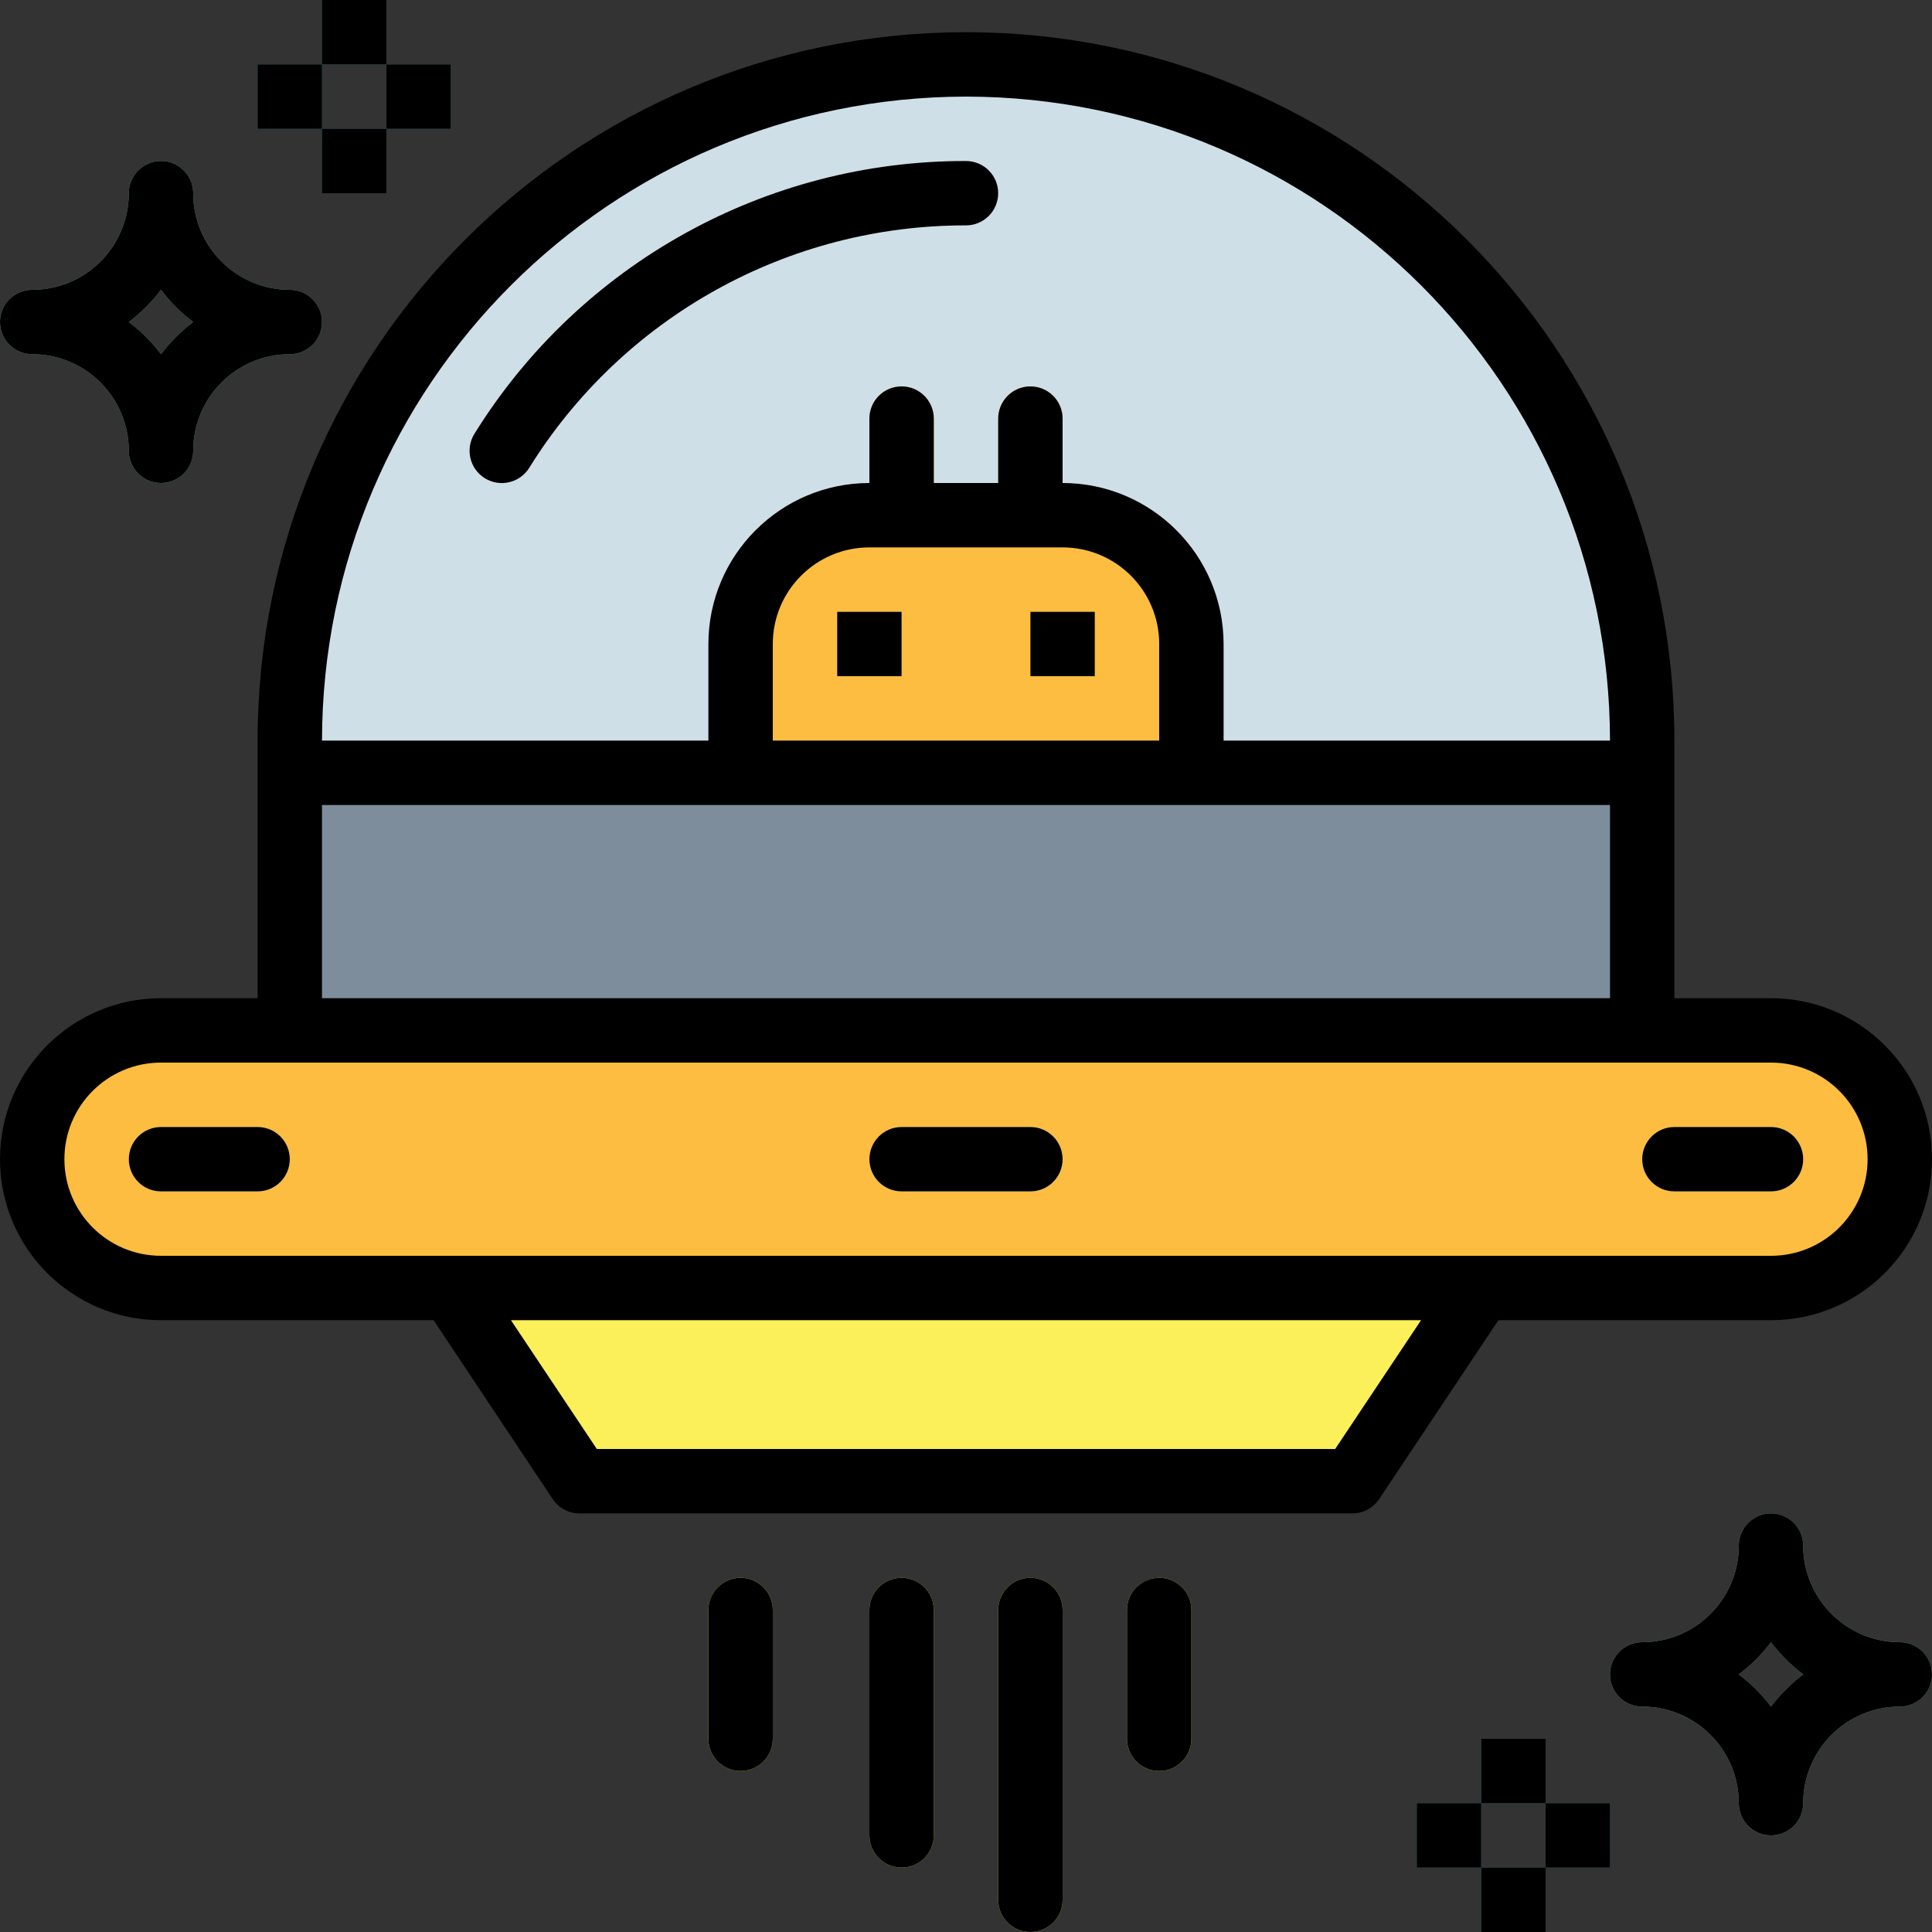 <?xml version="1.0" encoding="iso-8859-1"?>
<!-- Generator: Adobe Illustrator 19.0.0, SVG Export Plug-In . SVG Version: 6.00 Build 0)  -->
<svg version="1.1" id="Capa_1" xmlns="http://www.w3.org/2000/svg" xmlns:xlink="http://www.w3.org/1999/xlink" x="0px" y="0px"
	 viewBox="0 0 480 480" style="enable-background:new 0 0 480 480;" xml:space="preserve">
<rect x="0" y="0" width="480" height="480" fill="#333333" stroke="none"/>
<path style="fill:#7FCAC9;" d="M40,120c-4.418,0-8-3.582-8-8c0-13.255-10.745-24-24-24c-4.418,0-8-3.582-8-8s3.582-8,8-8
	c13.255,0,24-10.745,24-24c0-4.418,3.582-8,8-8s8,3.582,8,8c0,13.255,10.745,24,24,24c4.418,0,8,3.582,8,8s-3.582,8-8,8
	c-13.255,0-24,10.745-24,24C48,116.418,44.418,120,40,120z M32,80c3.029,2.278,5.722,4.971,8,8c2.278-3.029,4.971-5.722,8-8
	c-3.029-2.278-5.722-4.971-8-8C37.722,75.029,35.029,77.722,32,80z"/>
<g>
	<path style="fill:#238892;" d="M80,0h16v16H80V0z"/>
	<path style="fill:#238892;" d="M80,32h16v16H80V32z"/>
	<path style="fill:#238892;" d="M64,16h16v16H64V16z"/>
	<path style="fill:#238892;" d="M96,16h16v16H96V16z"/>
</g>
<path style="fill:#7FCAC9;" d="M440,456c-4.418,0-8-3.582-8-8c0-13.255-10.745-24-24-24c-4.418,0-8-3.582-8-8s3.582-8,8-8
	c13.255,0,24-10.745,24-24c0-4.418,3.582-8,8-8s8,3.582,8,8c0,13.255,10.745,24,24,24c4.418,0,8,3.582,8,8s-3.582,8-8,8
	c-13.255,0-24,10.745-24,24C448,452.418,444.418,456,440,456z M432,416c3.029,2.278,5.722,4.971,8,8c2.278-3.029,4.971-5.722,8-8
	c-3.029-2.278-5.722-4.971-8-8C437.722,411.029,435.029,413.722,432,416z"/>
<g>
	<path style="fill:#238892;" d="M368,464h16v16h-16V464z"/>
	<path style="fill:#238892;" d="M368,432h16v16h-16V432z"/>
	<path style="fill:#238892;" d="M384,448h16v16h-16V448z"/>
	<path style="fill:#238892;" d="M352,448h16v16h-16V448z"/>
</g>
<path style="fill:#FDBD40;" d="M40,256h400c17.673,0,32,14.327,32,32l0,0c0,17.673-14.327,32-32,32H40c-17.673,0-32-14.327-32-32
	l0,0C8,270.327,22.327,256,40,256z"/>
<path style="fill:#7D8D9C;" d="M72,192h336v64H72V192z"/>
<path style="fill:#CFDFE8;" d="M240,16c92.784,0,168,75.216,168,168v8l0,0H72l0,0v-8C72,91.216,147.216,16,240,16z"/>
<path style="fill:#F4F4E6;" d="M124.656,120c-4.418-0.002-7.999-3.585-7.997-8.003c0.001-1.502,0.424-2.973,1.221-4.245
	C144.096,65.533,190.303,39.897,240,40c4.418,0,8,3.582,8,8s-3.582,8-8,8c-44.18-0.089-85.256,22.709-108.552,60.248
	C129.983,118.586,127.416,120.004,124.656,120z"/>
<path style="fill:#FCF05A;" d="M336,368H144l-32-48h256L336,368z"/>
<path style="fill:#FDBD40;" d="M264,128v-24c0-4.418-3.582-8-8-8s-8,3.582-8,8v24h-16v-24c0-4.418-3.582-8-8-8s-8,3.582-8,8v24
	c-17.673,0-32,14.327-32,32v32h112v-32C296,142.327,281.673,128,264,128z"/>
<g>
	<g>
		<path id="SVGCleanerId_0" style="fill:#FCF05A;" d="M208,152h16v16h-16V152z"/>
	</g>
	<g>
		<path id="SVGCleanerId_1" style="fill:#FCF05A;" d="M256,152h16v16h-16V152z"/>
	</g>
	<path style="fill:#FCF05A;" d="M184,440c-4.418,0-8-3.582-8-8v-32c0-4.418,3.582-8,8-8s8,3.582,8,8v32
		C192,436.418,188.418,440,184,440z"/>
	<path style="fill:#FCF05A;" d="M224,464c-4.418,0-8-3.582-8-8v-56c0-4.418,3.582-8,8-8s8,3.582,8,8v56
		C232,460.418,228.418,464,224,464z"/>
	<path style="fill:#FCF05A;" d="M256,480c-4.418,0-8-3.582-8-8v-72c0-4.418,3.582-8,8-8s8,3.582,8,8v72
		C264,476.418,260.418,480,256,480z"/>
	<path style="fill:#FCF05A;" d="M288,440c-4.418,0-8-3.582-8-8v-32c0-4.418,3.582-8,8-8s8,3.582,8,8v32
		C296,436.418,292.418,440,288,440z"/>
</g>
<g>
	<path style="fill:#F4F4E6;" d="M64,296H40c-4.418,0-8-3.582-8-8s3.582-8,8-8h24c4.418,0,8,3.582,8,8S68.418,296,64,296z"/>
	<path style="fill:#F4F4E6;" d="M440,296h-24c-4.418,0-8-3.582-8-8s3.582-8,8-8h24c4.418,0,8,3.582,8,8S444.418,296,440,296z"/>
	<path style="fill:#F4F4E6;" d="M256,296h-32c-4.418,0-8-3.582-8-8s3.582-8,8-8h32c4.418,0,8,3.582,8,8S260.418,296,256,296z"/>
</g>
<path d="M8,88c13.255,0,24,10.745,24,24c0,4.418,3.582,8,8,8s8-3.582,8-8c0-13.255,10.745-24,24-24c4.418,0,8-3.582,8-8
	s-3.582-8-8-8c-13.255,0-24-10.745-24-24c0-4.418-3.582-8-8-8s-8,3.582-8,8c0,13.255-10.745,24-24,24c-4.418,0-8,3.582-8,8
	S3.582,88,8,88z M40,72c2.278,3.029,4.971,5.722,8,8c-3.029,2.278-5.722,4.971-8,8c-2.278-3.029-4.971-5.722-8-8
	C35.029,77.722,37.722,75.029,40,72z"/>
<path d="M80,0h16v16H80V0z"/>
<path d="M80,32h16v16H80V32z"/>
<path d="M64,16h16v16H64V16z"/>
<path d="M96,16h16v16H96V16z"/>
<path d="M432,448c0,4.418,3.582,8,8,8s8-3.582,8-8c0-13.255,10.745-24,24-24c4.418,0,8-3.582,8-8s-3.582-8-8-8
	c-13.255,0-24-10.745-24-24c0-4.418-3.582-8-8-8s-8,3.582-8,8c0,13.255-10.745,24-24,24c-4.418,0-8,3.582-8,8s3.582,8,8,8
	C421.255,424,432,434.745,432,448z M440,408c2.278,3.029,4.971,5.722,8,8c-3.029,2.278-5.722,4.971-8,8
	c-2.278-3.029-4.971-5.722-8-8C435.029,413.722,437.722,411.029,440,408z"/>
<path d="M368,464h16v16h-16V464z"/>
<path d="M368,432h16v16h-16V432z"/>
<path d="M384,448h16v16h-16V448z"/>
<path d="M352,448h16v16h-16V448z"/>
<path d="M40,328h67.72l29.6,44.44c1.489,2.232,3.997,3.568,6.68,3.56h192c2.674,0,5.172-1.335,6.656-3.56L372.28,328H440
	c22.091,0,40-17.909,40-40s-17.909-40-40-40h-24v-64C416,86.798,337.202,8,240,8S64,86.798,64,184v64H40c-22.091,0-40,17.909-40,40
	S17.909,328,40,328z M331.72,360H148.28l-21.336-32h226.112L331.72,360z M240,24c88.324,0.101,159.899,71.676,160,160h-96v-24
	c-0.026-22.08-17.92-39.974-40-40v-16c0-4.418-3.582-8-8-8s-8,3.582-8,8v16h-16v-16c0-4.418-3.582-8-8-8s-8,3.582-8,8v16
	c-22.08,0.026-39.974,17.92-40,40v24H80C80.101,95.676,151.676,24.101,240,24z M264,136c13.255,0,24,10.745,24,24v24h-96v-24
	c0-13.255,10.745-24,24-24H264z M80,200h320v48H80V200z M40,264h400c13.255,0,24,10.745,24,24s-10.745,24-24,24H40
	c-13.255,0-24-10.745-24-24S26.745,264,40,264z"/>
<path d="M240,56c4.418,0,8-3.582,8-8s-3.582-8-8-8c-49.697-0.103-95.904,25.533-122.12,67.752
	c-2.346,3.756-1.204,8.702,2.552,11.048s8.702,1.204,11.048-2.552C154.77,78.718,195.831,55.923,240,56z"/>
<path id="SVGCleanerId_0_1_" d="M208,152h16v16h-16V152z"/>
<path id="SVGCleanerId_1_1_" d="M256,152h16v16h-16V152z"/>
<path d="M192,432v-32c0-4.418-3.582-8-8-8s-8,3.582-8,8v32c0,4.418,3.582,8,8,8S192,436.418,192,432z"/>
<path d="M232,456v-56c0-4.418-3.582-8-8-8s-8,3.582-8,8v56c0,4.418,3.582,8,8,8S232,460.418,232,456z"/>
<path d="M264,472v-72c0-4.418-3.582-8-8-8s-8,3.582-8,8v72c0,4.418,3.582,8,8,8S264,476.418,264,472z"/>
<path d="M296,432v-32c0-4.418-3.582-8-8-8s-8,3.582-8,8v32c0,4.418,3.582,8,8,8S296,436.418,296,432z"/>
<path d="M40,296h24c4.418,0,8-3.582,8-8s-3.582-8-8-8H40c-4.418,0-8,3.582-8,8S35.582,296,40,296z"/>
<path d="M416,296h24c4.418,0,8-3.582,8-8s-3.582-8-8-8h-24c-4.418,0-8,3.582-8,8S411.582,296,416,296z"/>
<path d="M224,296h32c4.418,0,8-3.582,8-8s-3.582-8-8-8h-32c-4.418,0-8,3.582-8,8S219.582,296,224,296z"/>
<g>
</g>
<g>
</g>
<g>
</g>
<g>
</g>
<g>
</g>
<g>
</g>
<g>
</g>
<g>
</g>
<g>
</g>
<g>
</g>
<g>
</g>
<g>
</g>
<g>
</g>
<g>
</g>
<g>
</g>
</svg>
